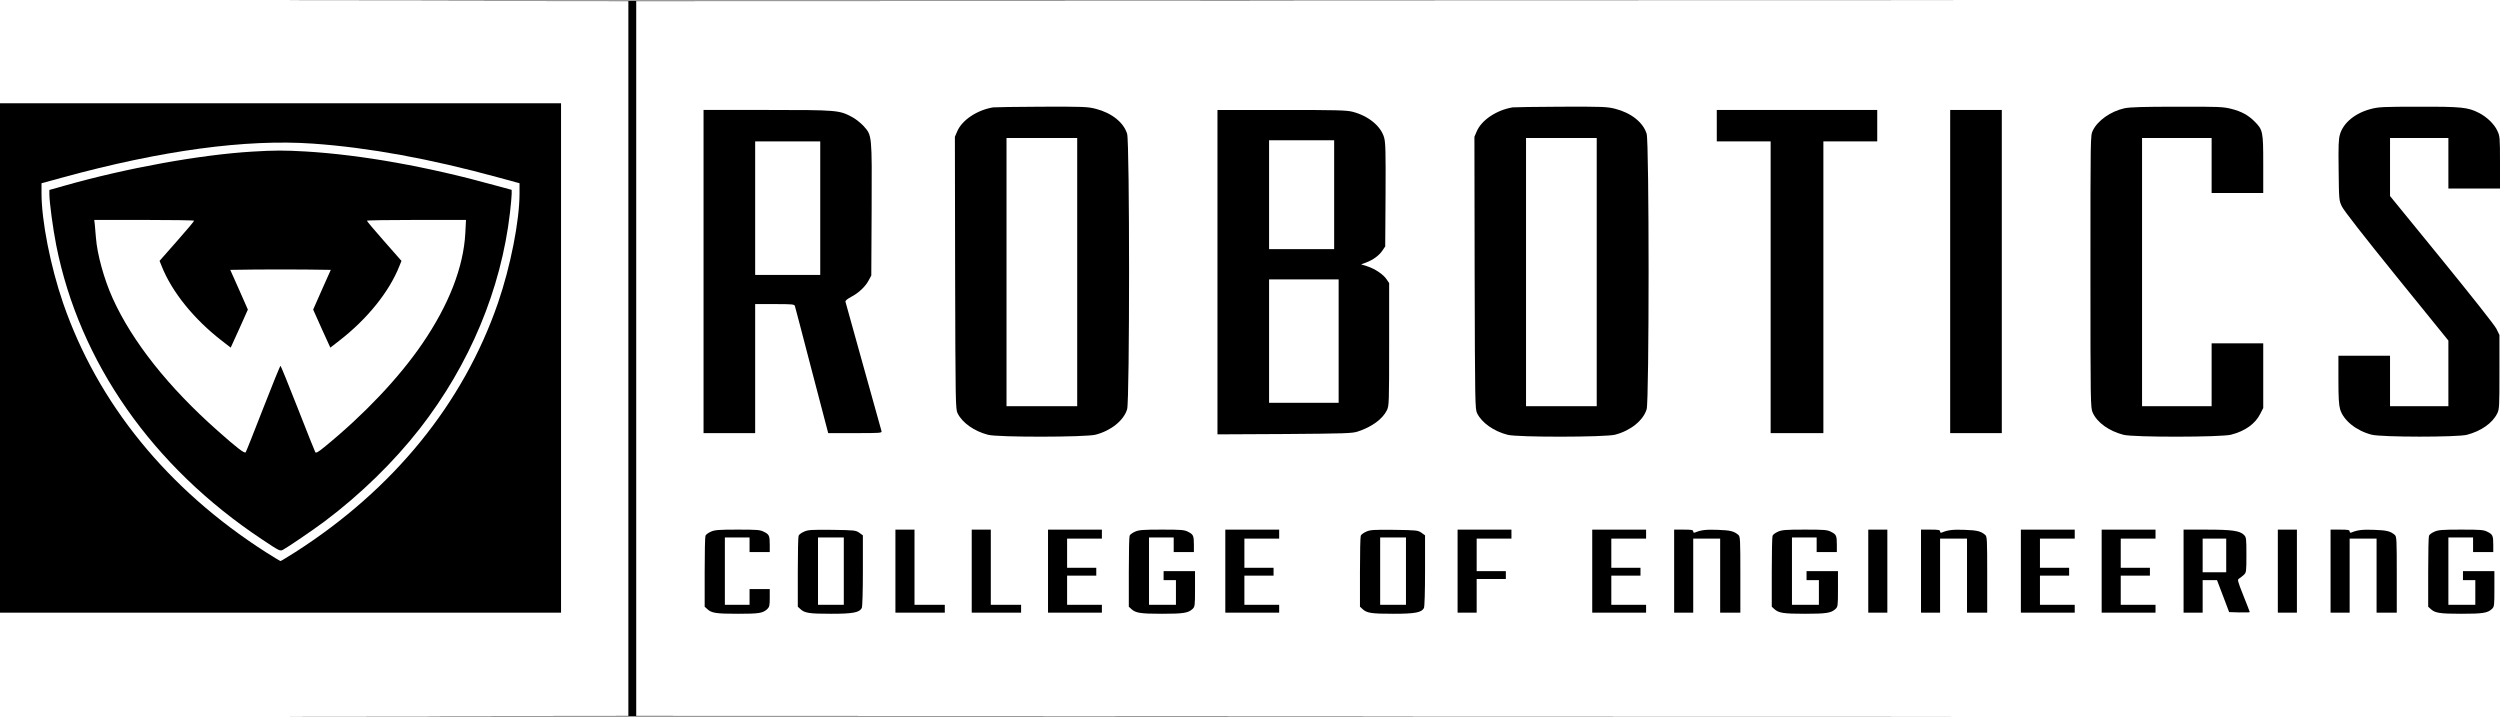 <?xml version="1.0" standalone="no"?>
<!DOCTYPE svg PUBLIC "-//W3C//DTD SVG 20010904//EN"
 "http://www.w3.org/TR/2001/REC-SVG-20010904/DTD/svg10.dtd">
<svg version="1.0" xmlns="http://www.w3.org/2000/svg"
 width="2228pt" height="639pt" viewBox="0 0 2228 639"
 preserveAspectRatio="xMidYMid meet">

<g transform="translate(0,639) scale(0.1,-0.1)"
fill="#000000" stroke="none">
<path d="M2798 6383 l2802 -3 0 -3185 0 -3185 -2802 -3 c-1542 -1 2212 -2
8342 -2 7349 0 8315 1 2838 2 l-8308 3 0 3185 0 3185 8308 3 c5477 1 4511 2
-2838 2 -6130 0 -9884 -1 -8342 -2z"/>
<path d="M0 3200 l0 -2270 2500 0 2500 0 0 2270 0 2270 -2500 0 -2500 0 0
-2270z m2790 1910 c496 -35 1044 -135 1653 -302 l187 -51 0 -91 c0 -244 -80
-650 -192 -976 -309 -896 -932 -1661 -1807 -2221 -68 -43 -127 -79 -131 -79
-4 0 -63 36 -131 79 -875 560 -1498 1325 -1807 2221 -112 326 -192 732 -192
976 l0 91 187 51 c883 242 1636 344 2233 302z"/>
<path d="M2250 5039 c-467 -28 -1124 -147 -1683 -306 l-127 -36 0 -36 c0 -72
32 -310 61 -456 207 -1043 858 -1974 1834 -2622 159 -106 160 -106 188 -92 46
25 266 175 372 254 319 240 615 529 846 825 445 571 725 1242 804 1925 8 71
15 146 15 166 l0 37 -147 40 c-601 167 -1191 272 -1688 302 -190 11 -277 11
-475 -1z m-520 -616 c0 -5 -69 -87 -154 -183 l-154 -175 19 -47 c90 -228 287
-473 539 -667 l76 -59 77 169 76 170 -78 177 -79 177 224 3 c123 1 325 1 448
0 l224 -3 -79 -177 -78 -177 76 -170 77 -169 76 59 c252 194 449 439 539 667
l19 47 -154 175 c-85 96 -154 178 -154 183 0 4 199 7 441 7 l442 0 -6 -117
c-16 -304 -147 -641 -385 -988 -208 -304 -517 -630 -871 -919 -54 -44 -75 -56
-81 -46 -4 7 -75 183 -156 391 -82 209 -151 379 -154 379 -4 0 -73 -170 -154
-378 -81 -208 -151 -385 -156 -392 -9 -15 -72 33 -249 190 -440 389 -763 797
-937 1182 -77 171 -138 392 -149 540 -3 40 -8 92 -10 116 l-5 42 445 0 c245 0
445 -3 445 -7z"/>
<path d="M8850 5433 c-143 -24 -276 -113 -319 -213 l-21 -49 2 -1213 c3 -1163
4 -1215 22 -1251 42 -85 148 -160 272 -192 88 -23 869 -22 958 1 138 36 251
127 281 227 23 76 23 2378 0 2454 -30 101 -138 187 -279 223 -74 19 -108 20
-485 19 -223 -1 -417 -4 -431 -6z m750 -1468 l0 -1195 -315 0 -315 0 0 1195 0
1195 315 0 315 0 0 -1195z"/>
<path d="M13480 5433 c-143 -24 -276 -113 -319 -213 l-21 -49 2 -1213 c3
-1163 4 -1215 22 -1251 42 -85 148 -160 272 -192 88 -23 869 -22 958 1 138 36
251 127 281 227 23 76 23 2378 0 2454 -30 101 -138 187 -279 223 -74 19 -108
20 -485 19 -223 -1 -417 -4 -431 -6z m750 -1468 l0 -1195 -315 0 -315 0 0
1195 0 1195 315 0 315 0 0 -1195z"/>
<path d="M18933 5425 c-122 -27 -239 -109 -282 -199 -21 -42 -21 -50 -21
-1257 0 -1174 1 -1215 20 -1256 40 -89 144 -164 275 -198 89 -23 869 -22 958
1 126 32 217 98 261 187 l26 51 0 288 0 288 -230 0 -230 0 0 -280 0 -280 -310
0 -310 0 0 1195 0 1195 310 0 310 0 0 -245 0 -245 230 0 230 0 0 258 c0 291
-3 305 -78 380 -56 56 -116 89 -207 112 -72 18 -109 20 -484 19 -302 0 -422
-4 -468 -14z"/>
<path d="M21130 5419 c-140 -36 -246 -123 -276 -226 -13 -43 -15 -101 -12
-321 3 -263 3 -268 29 -322 16 -35 195 -264 487 -625 l462 -570 0 -292 0 -293
-260 0 -260 0 0 225 0 225 -230 0 -230 0 0 -213 c0 -161 4 -226 15 -264 30
-100 143 -191 281 -227 89 -23 761 -23 849 -1 126 33 228 104 270 190 19 37
20 61 20 370 l0 330 -27 55 c-16 32 -221 291 -488 619 l-460 564 0 258 0 259
260 0 260 0 0 -225 0 -225 230 0 230 0 0 233 c0 222 -1 234 -24 282 -27 59
-94 124 -166 160 -96 49 -154 55 -535 54 -314 0 -358 -2 -425 -20z"/>
<path d="M6270 3970 l0 -1440 230 0 230 0 0 575 0 575 174 0 c158 0 175 -2
180 -17 3 -10 67 -252 141 -538 75 -286 140 -537 146 -557 l10 -38 240 0 c224
0 240 1 235 18 -3 9 -75 269 -161 577 -86 308 -158 567 -160 575 -3 10 13 24
50 44 67 35 127 91 157 148 l23 43 3 589 c3 670 4 658 -72 743 -25 27 -71 64
-104 81 -113 60 -129 62 -754 62 l-568 0 0 -1440z m1040 565 l0 -595 -290 0
-290 0 0 595 0 595 290 0 290 0 0 -595z"/>
<path d="M10850 3964 l0 -1445 598 3 c542 4 602 6 652 22 127 42 221 111 260
190 19 41 20 58 20 588 l0 545 -23 34 c-29 44 -104 94 -173 116 l-54 17 46 17
c63 24 114 62 144 106 l25 37 3 459 c2 389 0 467 -13 512 -29 102 -141 193
-281 229 -53 14 -144 16 -633 16 l-571 0 0 -1446z m1040 691 l0 -485 -290 0
-290 0 0 485 0 485 290 0 290 0 0 -485z m40 -1305 l0 -550 -310 0 -310 0 0
550 0 550 310 0 310 0 0 -550z"/>
<path d="M15300 5270 l0 -140 240 0 240 0 0 -1300 0 -1300 235 0 235 0 0 1300
0 1300 240 0 240 0 0 140 0 140 -715 0 -715 0 0 -140z"/>
<path d="M17380 3970 l0 -1440 230 0 230 0 0 1440 0 1440 -230 0 -230 0 0
-1440z"/>
<path d="M6334 1651 c-23 -10 -44 -26 -47 -36 -4 -9 -7 -155 -7 -324 l0 -308
23 -21 c38 -36 80 -42 274 -42 188 0 221 5 261 42 19 19 22 31 22 100 l0 78
-90 0 -90 0 0 -70 0 -70 -110 0 -110 0 0 300 0 300 110 0 110 0 0 -65 0 -65
90 0 90 0 0 64 c0 82 -5 93 -51 116 -34 18 -59 20 -236 20 -171 0 -204 -3
-239 -19z"/>
<path d="M7164 1651 c-23 -10 -44 -26 -47 -36 -4 -9 -7 -155 -7 -324 l0 -308
23 -21 c38 -36 80 -42 274 -42 194 0 252 11 273 51 6 10 10 148 10 333 l0 315
-32 23 c-32 22 -41 23 -243 26 -188 2 -214 0 -251 -17z m356 -351 l0 -300
-115 0 -115 0 0 300 0 300 115 0 115 0 0 -300z"/>
<path d="M7980 1300 l0 -370 220 0 220 0 0 35 0 35 -135 0 -135 0 0 335 0 335
-85 0 -85 0 0 -370z"/>
<path d="M8660 1300 l0 -370 220 0 220 0 0 35 0 35 -135 0 -135 0 0 335 0 335
-85 0 -85 0 0 -370z"/>
<path d="M9340 1300 l0 -370 240 0 240 0 0 35 0 35 -155 0 -155 0 0 130 0 130
130 0 130 0 0 35 0 35 -130 0 -130 0 0 130 0 130 155 0 155 0 0 40 0 40 -240
0 -240 0 0 -370z"/>
<path d="M10114 1651 c-23 -10 -44 -26 -47 -36 -4 -9 -7 -155 -7 -324 l0 -308
23 -21 c38 -35 80 -42 272 -42 192 0 234 7 272 42 22 21 23 27 23 180 l0 158
-140 0 -140 0 0 -40 0 -40 55 0 55 0 0 -110 0 -110 -120 0 -120 0 0 300 0 300
110 0 110 0 0 -65 0 -65 90 0 90 0 0 64 c0 82 -5 93 -51 116 -34 18 -59 20
-236 20 -171 0 -204 -3 -239 -19z"/>
<path d="M10920 1300 l0 -370 240 0 240 0 0 35 0 35 -155 0 -155 0 0 130 0
130 130 0 130 0 0 35 0 35 -130 0 -130 0 0 130 0 130 155 0 155 0 0 40 0 40
-240 0 -240 0 0 -370z"/>
<path d="M12174 1651 c-23 -10 -44 -26 -47 -36 -4 -9 -7 -155 -7 -324 l0 -308
23 -21 c38 -36 80 -42 274 -42 194 0 252 11 273 51 6 10 10 148 10 333 l0 315
-32 23 c-32 22 -41 23 -243 26 -188 2 -214 0 -251 -17z m356 -351 l0 -300
-115 0 -115 0 0 300 0 300 115 0 115 0 0 -300z"/>
<path d="M12990 1300 l0 -370 85 0 85 0 0 150 0 150 130 0 130 0 0 35 0 35
-130 0 -130 0 0 145 0 145 155 0 155 0 0 40 0 40 -240 0 -240 0 0 -370z"/>
<path d="M14190 1300 l0 -370 240 0 240 0 0 35 0 35 -155 0 -155 0 0 130 0
130 130 0 130 0 0 35 0 35 -130 0 -130 0 0 130 0 130 155 0 155 0 0 40 0 40
-240 0 -240 0 0 -370z"/>
<path d="M14920 1300 l0 -370 85 0 85 0 0 330 0 330 120 0 120 0 0 -330 0
-330 90 0 90 0 0 338 c0 310 -1 340 -17 354 -39 34 -71 42 -183 46 -104 4
-150 -1 -202 -23 -13 -5 -18 -2 -18 9 0 13 -14 16 -85 16 l-85 0 0 -370z"/>
<path d="M15844 1651 c-23 -10 -44 -26 -47 -36 -4 -9 -7 -155 -7 -324 l0 -308
23 -21 c38 -35 80 -42 272 -42 192 0 234 7 272 42 22 21 23 27 23 180 l0 158
-140 0 -140 0 0 -40 0 -40 55 0 55 0 0 -110 0 -110 -120 0 -120 0 0 300 0 300
110 0 110 0 0 -65 0 -65 90 0 90 0 0 64 c0 82 -5 93 -51 116 -34 18 -59 20
-236 20 -171 0 -204 -3 -239 -19z"/>
<path d="M16650 1300 l0 -370 85 0 85 0 0 370 0 370 -85 0 -85 0 0 -370z"/>
<path d="M17120 1300 l0 -370 85 0 85 0 0 330 0 330 120 0 120 0 0 -330 0
-330 90 0 90 0 0 338 c0 310 -1 340 -17 354 -39 34 -71 42 -183 46 -104 4
-150 -1 -202 -23 -13 -5 -18 -2 -18 9 0 13 -14 16 -85 16 l-85 0 0 -370z"/>
<path d="M18010 1300 l0 -370 240 0 240 0 0 35 0 35 -155 0 -155 0 0 130 0
130 130 0 130 0 0 35 0 35 -130 0 -130 0 0 130 0 130 155 0 155 0 0 40 0 40
-240 0 -240 0 0 -370z"/>
<path d="M18730 1300 l0 -370 240 0 240 0 0 35 0 35 -155 0 -155 0 0 130 0
130 130 0 130 0 0 35 0 35 -130 0 -130 0 0 130 0 130 155 0 155 0 0 40 0 40
-240 0 -240 0 0 -370z"/>
<path d="M19460 1300 l0 -370 85 0 85 0 0 145 0 145 64 0 64 0 54 -142 54
-143 92 -3 c51 -1 92 0 92 3 0 3 -26 69 -57 147 -53 134 -55 142 -38 152 10 6
29 21 42 33 22 21 23 28 23 178 0 150 -1 157 -23 179 -36 36 -109 46 -332 46
l-205 0 0 -370z m380 140 l0 -150 -105 0 -105 0 0 150 0 150 105 0 105 0 0
-150z"/>
<path d="M20300 1300 l0 -370 85 0 85 0 0 370 0 370 -85 0 -85 0 0 -370z"/>
<path d="M20770 1300 l0 -370 85 0 85 0 0 330 0 330 120 0 120 0 0 -330 0
-330 90 0 90 0 0 338 c0 310 -1 340 -17 354 -39 34 -71 42 -183 46 -104 4
-150 -1 -202 -23 -13 -5 -18 -2 -18 9 0 13 -14 16 -85 16 l-85 0 0 -370z"/>
<path d="M21694 1651 c-23 -10 -44 -26 -47 -36 -4 -9 -7 -155 -7 -324 l0 -308
23 -21 c38 -35 80 -42 272 -42 192 0 234 7 272 42 22 21 23 27 23 180 l0 158
-140 0 -140 0 0 -40 0 -40 55 0 55 0 0 -110 0 -110 -120 0 -120 0 0 300 0 300
110 0 110 0 0 -65 0 -65 90 0 90 0 0 64 c0 82 -5 93 -51 116 -34 18 -59 20
-236 20 -171 0 -204 -3 -239 -19z"/>
</g>
</svg>
